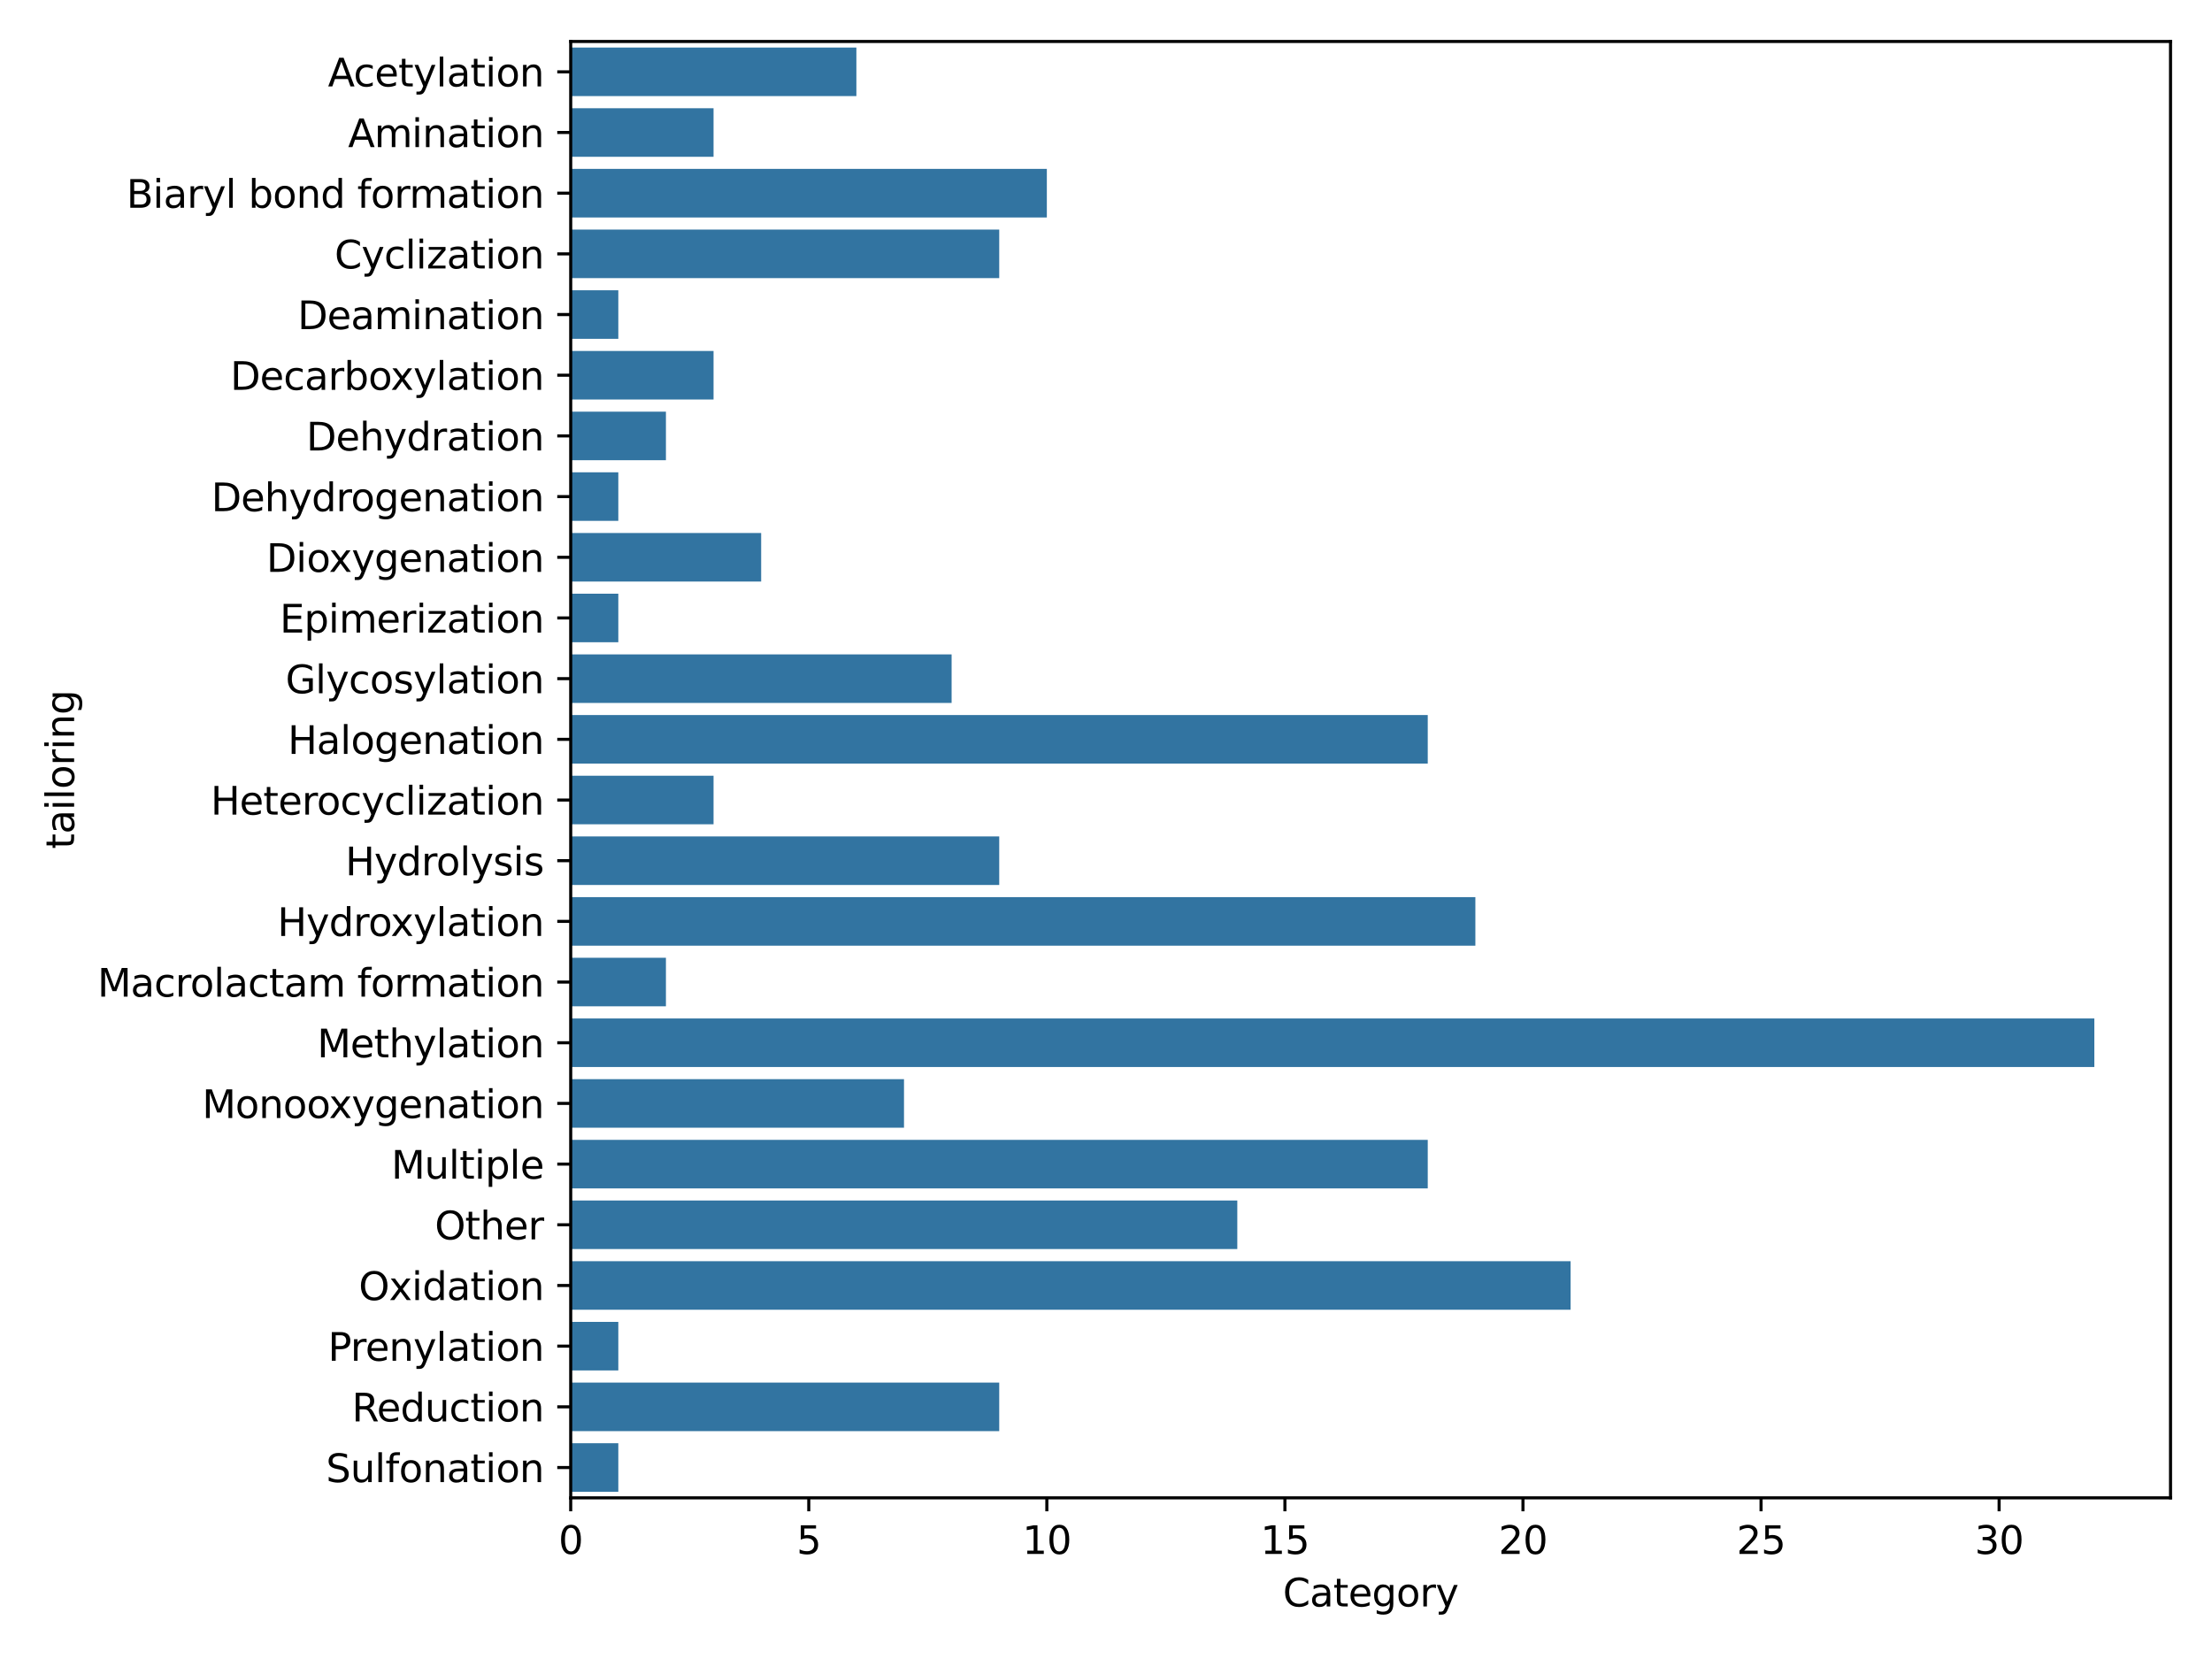 <?xml version="1.0" encoding="utf-8" standalone="no"?>
<!DOCTYPE svg PUBLIC "-//W3C//DTD SVG 1.1//EN"
  "http://www.w3.org/Graphics/SVG/1.1/DTD/svg11.dtd">
<svg xmlns:xlink="http://www.w3.org/1999/xlink" width="576pt" height="432pt" viewBox="0 0 576 432" xmlns="http://www.w3.org/2000/svg" version="1.1">
 <defs>
  <style type="text/css">*{stroke-linejoin: round; stroke-linecap: butt}</style>
 </defs>
 <g id="figure_1">
  <g id="patch_1">
   <path d="M 0 432 
L 576 432 
L 576 0 
L 0 0 
z
" style="fill: #ffffff"/>
  </g>
  <g id="axes_1">
   <g id="patch_2">
    <path d="M 148.61 390.04 
L 565.2 390.04 
L 565.2 10.8 
L 148.61 10.8 
z
" style="fill: #ffffff"/>
   </g>
   <g id="patch_3">
    <path d="M 148.61 12.38 
L 223.001 12.38 
L 223.001 25.021 
L 148.61 25.021 
z
" clip-path="url(#pd4edc93333)" style="fill: #3274a1"/>
   </g>
   <g id="patch_4">
    <path d="M 148.61 28.182 
L 185.806 28.182 
L 185.806 40.823 
L 148.61 40.823 
z
" clip-path="url(#pd4edc93333)" style="fill: #3274a1"/>
   </g>
   <g id="patch_5">
    <path d="M 148.61 43.983 
L 272.595 43.983 
L 272.595 56.625 
L 148.61 56.625 
z
" clip-path="url(#pd4edc93333)" style="fill: #3274a1"/>
   </g>
   <g id="patch_6">
    <path d="M 148.61 59.785 
L 260.197 59.785 
L 260.197 72.427 
L 148.61 72.427 
z
" clip-path="url(#pd4edc93333)" style="fill: #3274a1"/>
   </g>
   <g id="patch_7">
    <path d="M 148.61 75.587 
L 161.009 75.587 
L 161.009 88.228 
L 148.61 88.228 
z
" clip-path="url(#pd4edc93333)" style="fill: #3274a1"/>
   </g>
   <g id="patch_8">
    <path d="M 148.61 91.388 
L 185.806 91.388 
L 185.806 104.03 
L 148.61 104.03 
z
" clip-path="url(#pd4edc93333)" style="fill: #3274a1"/>
   </g>
   <g id="patch_9">
    <path d="M 148.61 107.19 
L 173.407 107.19 
L 173.407 119.832 
L 148.61 119.832 
z
" clip-path="url(#pd4edc93333)" style="fill: #3274a1"/>
   </g>
   <g id="patch_10">
    <path d="M 148.61 122.992 
L 161.009 122.992 
L 161.009 135.633 
L 148.61 135.633 
z
" clip-path="url(#pd4edc93333)" style="fill: #3274a1"/>
   </g>
   <g id="patch_11">
    <path d="M 148.61 138.793 
L 198.204 138.793 
L 198.204 151.435 
L 148.61 151.435 
z
" clip-path="url(#pd4edc93333)" style="fill: #3274a1"/>
   </g>
   <g id="patch_12">
    <path d="M 148.61 154.595 
L 161.009 154.595 
L 161.009 167.237 
L 148.61 167.237 
z
" clip-path="url(#pd4edc93333)" style="fill: #3274a1"/>
   </g>
   <g id="patch_13">
    <path d="M 148.61 170.397 
L 247.798 170.397 
L 247.798 183.038 
L 148.61 183.038 
z
" clip-path="url(#pd4edc93333)" style="fill: #3274a1"/>
   </g>
   <g id="patch_14">
    <path d="M 148.61 186.198 
L 371.783 186.198 
L 371.783 198.84 
L 148.61 198.84 
z
" clip-path="url(#pd4edc93333)" style="fill: #3274a1"/>
   </g>
   <g id="patch_15">
    <path d="M 148.61 202 
L 185.806 202 
L 185.806 214.642 
L 148.61 214.642 
z
" clip-path="url(#pd4edc93333)" style="fill: #3274a1"/>
   </g>
   <g id="patch_16">
    <path d="M 148.61 217.802 
L 260.197 217.802 
L 260.197 230.443 
L 148.61 230.443 
z
" clip-path="url(#pd4edc93333)" style="fill: #3274a1"/>
   </g>
   <g id="patch_17">
    <path d="M 148.61 233.603 
L 384.182 233.603 
L 384.182 246.245 
L 148.61 246.245 
z
" clip-path="url(#pd4edc93333)" style="fill: #3274a1"/>
   </g>
   <g id="patch_18">
    <path d="M 148.61 249.405 
L 173.407 249.405 
L 173.407 262.046 
L 148.61 262.046 
z
" clip-path="url(#pd4edc93333)" style="fill: #3274a1"/>
   </g>
   <g id="patch_19">
    <path d="M 148.61 265.207 
L 545.362 265.207 
L 545.362 277.848 
L 148.61 277.848 
z
" clip-path="url(#pd4edc93333)" style="fill: #3274a1"/>
   </g>
   <g id="patch_20">
    <path d="M 148.61 281.009 
L 235.4 281.009 
L 235.4 293.65 
L 148.61 293.65 
z
" clip-path="url(#pd4edc93333)" style="fill: #3274a1"/>
   </g>
   <g id="patch_21">
    <path d="M 148.61 296.81 
L 371.783 296.81 
L 371.783 309.452 
L 148.61 309.452 
z
" clip-path="url(#pd4edc93333)" style="fill: #3274a1"/>
   </g>
   <g id="patch_22">
    <path d="M 148.61 312.612 
L 322.189 312.612 
L 322.189 325.253 
L 148.61 325.253 
z
" clip-path="url(#pd4edc93333)" style="fill: #3274a1"/>
   </g>
   <g id="patch_23">
    <path d="M 148.61 328.413 
L 408.979 328.413 
L 408.979 341.055 
L 148.61 341.055 
z
" clip-path="url(#pd4edc93333)" style="fill: #3274a1"/>
   </g>
   <g id="patch_24">
    <path d="M 148.61 344.215 
L 161.009 344.215 
L 161.009 356.856 
L 148.61 356.856 
z
" clip-path="url(#pd4edc93333)" style="fill: #3274a1"/>
   </g>
   <g id="patch_25">
    <path d="M 148.61 360.017 
L 260.197 360.017 
L 260.197 372.658 
L 148.61 372.658 
z
" clip-path="url(#pd4edc93333)" style="fill: #3274a1"/>
   </g>
   <g id="patch_26">
    <path d="M 148.61 375.818 
L 161.009 375.818 
L 161.009 388.46 
L 148.61 388.46 
z
" clip-path="url(#pd4edc93333)" style="fill: #3274a1"/>
   </g>
   <g id="matplotlib.axis_1">
    <g id="xtick_1">
     <g id="line2d_1">
      <defs>
       <path id="m7310ee1542" d="M 0 0 
L 0 3.5 
" style="stroke: #000000; stroke-width: 0.8"/>
      </defs>
      <g>
       <use xlink:href="#m7310ee1542" x="148.61" y="390.04" style="stroke: #000000; stroke-width: 0.8"/>
      </g>
     </g>
     <g id="text_1">
      <!-- 0 -->
      <g transform="translate(145.429 404.638) scale(0.1 -0.1)">
       <defs>
        <path id="DejaVuSans-30" d="M 2034 4250 
Q 1547 4250 1301 3770 
Q 1056 3291 1056 2328 
Q 1056 1369 1301 889 
Q 1547 409 2034 409 
Q 2525 409 2770 889 
Q 3016 1369 3016 2328 
Q 3016 3291 2770 3770 
Q 2525 4250 2034 4250 
z
M 2034 4750 
Q 2819 4750 3233 4129 
Q 3647 3509 3647 2328 
Q 3647 1150 3233 529 
Q 2819 -91 2034 -91 
Q 1250 -91 836 529 
Q 422 1150 422 2328 
Q 422 3509 836 4129 
Q 1250 4750 2034 4750 
z
" transform="scale(0.016)"/>
       </defs>
       <use xlink:href="#DejaVuSans-30"/>
      </g>
     </g>
    </g>
    <g id="xtick_2">
     <g id="line2d_2">
      <g>
       <use xlink:href="#m7310ee1542" x="210.603" y="390.04" style="stroke: #000000; stroke-width: 0.8"/>
      </g>
     </g>
     <g id="text_2">
      <!-- 5 -->
      <g transform="translate(207.421 404.638) scale(0.1 -0.1)">
       <defs>
        <path id="DejaVuSans-35" d="M 691 4666 
L 3169 4666 
L 3169 4134 
L 1269 4134 
L 1269 2991 
Q 1406 3038 1543 3061 
Q 1681 3084 1819 3084 
Q 2600 3084 3056 2656 
Q 3513 2228 3513 1497 
Q 3513 744 3044 326 
Q 2575 -91 1722 -91 
Q 1428 -91 1123 -41 
Q 819 9 494 109 
L 494 744 
Q 775 591 1075 516 
Q 1375 441 1709 441 
Q 2250 441 2565 725 
Q 2881 1009 2881 1497 
Q 2881 1984 2565 2268 
Q 2250 2553 1709 2553 
Q 1456 2553 1204 2497 
Q 953 2441 691 2322 
L 691 4666 
z
" transform="scale(0.016)"/>
       </defs>
       <use xlink:href="#DejaVuSans-35"/>
      </g>
     </g>
    </g>
    <g id="xtick_3">
     <g id="line2d_3">
      <g>
       <use xlink:href="#m7310ee1542" x="272.595" y="390.04" style="stroke: #000000; stroke-width: 0.8"/>
      </g>
     </g>
     <g id="text_3">
      <!-- 10 -->
      <g transform="translate(266.233 404.638) scale(0.1 -0.1)">
       <defs>
        <path id="DejaVuSans-31" d="M 794 531 
L 1825 531 
L 1825 4091 
L 703 3866 
L 703 4441 
L 1819 4666 
L 2450 4666 
L 2450 531 
L 3481 531 
L 3481 0 
L 794 0 
L 794 531 
z
" transform="scale(0.016)"/>
       </defs>
       <use xlink:href="#DejaVuSans-31"/>
       <use xlink:href="#DejaVuSans-30" transform="translate(63.623 0)"/>
      </g>
     </g>
    </g>
    <g id="xtick_4">
     <g id="line2d_4">
      <g>
       <use xlink:href="#m7310ee1542" x="334.588" y="390.04" style="stroke: #000000; stroke-width: 0.8"/>
      </g>
     </g>
     <g id="text_4">
      <!-- 15 -->
      <g transform="translate(328.225 404.638) scale(0.1 -0.1)">
       <use xlink:href="#DejaVuSans-31"/>
       <use xlink:href="#DejaVuSans-35" transform="translate(63.623 0)"/>
      </g>
     </g>
    </g>
    <g id="xtick_5">
     <g id="line2d_5">
      <g>
       <use xlink:href="#m7310ee1542" x="396.58" y="390.04" style="stroke: #000000; stroke-width: 0.8"/>
      </g>
     </g>
     <g id="text_5">
      <!-- 20 -->
      <g transform="translate(390.218 404.638) scale(0.1 -0.1)">
       <defs>
        <path id="DejaVuSans-32" d="M 1228 531 
L 3431 531 
L 3431 0 
L 469 0 
L 469 531 
Q 828 903 1448 1529 
Q 2069 2156 2228 2338 
Q 2531 2678 2651 2914 
Q 2772 3150 2772 3378 
Q 2772 3750 2511 3984 
Q 2250 4219 1831 4219 
Q 1534 4219 1204 4116 
Q 875 4013 500 3803 
L 500 4441 
Q 881 4594 1212 4672 
Q 1544 4750 1819 4750 
Q 2544 4750 2975 4387 
Q 3406 4025 3406 3419 
Q 3406 3131 3298 2873 
Q 3191 2616 2906 2266 
Q 2828 2175 2409 1742 
Q 1991 1309 1228 531 
z
" transform="scale(0.016)"/>
       </defs>
       <use xlink:href="#DejaVuSans-32"/>
       <use xlink:href="#DejaVuSans-30" transform="translate(63.623 0)"/>
      </g>
     </g>
    </g>
    <g id="xtick_6">
     <g id="line2d_6">
      <g>
       <use xlink:href="#m7310ee1542" x="458.573" y="390.04" style="stroke: #000000; stroke-width: 0.8"/>
      </g>
     </g>
     <g id="text_6">
      <!-- 25 -->
      <g transform="translate(452.21 404.638) scale(0.1 -0.1)">
       <use xlink:href="#DejaVuSans-32"/>
       <use xlink:href="#DejaVuSans-35" transform="translate(63.623 0)"/>
      </g>
     </g>
    </g>
    <g id="xtick_7">
     <g id="line2d_7">
      <g>
       <use xlink:href="#m7310ee1542" x="520.565" y="390.04" style="stroke: #000000; stroke-width: 0.8"/>
      </g>
     </g>
     <g id="text_7">
      <!-- 30 -->
      <g transform="translate(514.203 404.638) scale(0.1 -0.1)">
       <defs>
        <path id="DejaVuSans-33" d="M 2597 2516 
Q 3050 2419 3304 2112 
Q 3559 1806 3559 1356 
Q 3559 666 3084 287 
Q 2609 -91 1734 -91 
Q 1441 -91 1130 -33 
Q 819 25 488 141 
L 488 750 
Q 750 597 1062 519 
Q 1375 441 1716 441 
Q 2309 441 2620 675 
Q 2931 909 2931 1356 
Q 2931 1769 2642 2001 
Q 2353 2234 1838 2234 
L 1294 2234 
L 1294 2753 
L 1863 2753 
Q 2328 2753 2575 2939 
Q 2822 3125 2822 3475 
Q 2822 3834 2567 4026 
Q 2313 4219 1838 4219 
Q 1578 4219 1281 4162 
Q 984 4106 628 3988 
L 628 4550 
Q 988 4650 1302 4700 
Q 1616 4750 1894 4750 
Q 2613 4750 3031 4423 
Q 3450 4097 3450 3541 
Q 3450 3153 3228 2886 
Q 3006 2619 2597 2516 
z
" transform="scale(0.016)"/>
       </defs>
       <use xlink:href="#DejaVuSans-33"/>
       <use xlink:href="#DejaVuSans-30" transform="translate(63.623 0)"/>
      </g>
     </g>
    </g>
    <g id="text_8">
     <!-- Category -->
     <g transform="translate(334.064 418.317) scale(0.1 -0.1)">
      <defs>
       <path id="DejaVuSans-43" d="M 4122 4306 
L 4122 3641 
Q 3803 3938 3442 4084 
Q 3081 4231 2675 4231 
Q 1875 4231 1450 3742 
Q 1025 3253 1025 2328 
Q 1025 1406 1450 917 
Q 1875 428 2675 428 
Q 3081 428 3442 575 
Q 3803 722 4122 1019 
L 4122 359 
Q 3791 134 3420 21 
Q 3050 -91 2638 -91 
Q 1578 -91 968 557 
Q 359 1206 359 2328 
Q 359 3453 968 4101 
Q 1578 4750 2638 4750 
Q 3056 4750 3426 4639 
Q 3797 4528 4122 4306 
z
" transform="scale(0.016)"/>
       <path id="DejaVuSans-61" d="M 2194 1759 
Q 1497 1759 1228 1600 
Q 959 1441 959 1056 
Q 959 750 1161 570 
Q 1363 391 1709 391 
Q 2188 391 2477 730 
Q 2766 1069 2766 1631 
L 2766 1759 
L 2194 1759 
z
M 3341 1997 
L 3341 0 
L 2766 0 
L 2766 531 
Q 2569 213 2275 61 
Q 1981 -91 1556 -91 
Q 1019 -91 701 211 
Q 384 513 384 1019 
Q 384 1609 779 1909 
Q 1175 2209 1959 2209 
L 2766 2209 
L 2766 2266 
Q 2766 2663 2505 2880 
Q 2244 3097 1772 3097 
Q 1472 3097 1187 3025 
Q 903 2953 641 2809 
L 641 3341 
Q 956 3463 1253 3523 
Q 1550 3584 1831 3584 
Q 2591 3584 2966 3190 
Q 3341 2797 3341 1997 
z
" transform="scale(0.016)"/>
       <path id="DejaVuSans-74" d="M 1172 4494 
L 1172 3500 
L 2356 3500 
L 2356 3053 
L 1172 3053 
L 1172 1153 
Q 1172 725 1289 603 
Q 1406 481 1766 481 
L 2356 481 
L 2356 0 
L 1766 0 
Q 1100 0 847 248 
Q 594 497 594 1153 
L 594 3053 
L 172 3053 
L 172 3500 
L 594 3500 
L 594 4494 
L 1172 4494 
z
" transform="scale(0.016)"/>
       <path id="DejaVuSans-65" d="M 3597 1894 
L 3597 1613 
L 953 1613 
Q 991 1019 1311 708 
Q 1631 397 2203 397 
Q 2534 397 2845 478 
Q 3156 559 3463 722 
L 3463 178 
Q 3153 47 2828 -22 
Q 2503 -91 2169 -91 
Q 1331 -91 842 396 
Q 353 884 353 1716 
Q 353 2575 817 3079 
Q 1281 3584 2069 3584 
Q 2775 3584 3186 3129 
Q 3597 2675 3597 1894 
z
M 3022 2063 
Q 3016 2534 2758 2815 
Q 2500 3097 2075 3097 
Q 1594 3097 1305 2825 
Q 1016 2553 972 2059 
L 3022 2063 
z
" transform="scale(0.016)"/>
       <path id="DejaVuSans-67" d="M 2906 1791 
Q 2906 2416 2648 2759 
Q 2391 3103 1925 3103 
Q 1463 3103 1205 2759 
Q 947 2416 947 1791 
Q 947 1169 1205 825 
Q 1463 481 1925 481 
Q 2391 481 2648 825 
Q 2906 1169 2906 1791 
z
M 3481 434 
Q 3481 -459 3084 -895 
Q 2688 -1331 1869 -1331 
Q 1566 -1331 1297 -1286 
Q 1028 -1241 775 -1147 
L 775 -588 
Q 1028 -725 1275 -790 
Q 1522 -856 1778 -856 
Q 2344 -856 2625 -561 
Q 2906 -266 2906 331 
L 2906 616 
Q 2728 306 2450 153 
Q 2172 0 1784 0 
Q 1141 0 747 490 
Q 353 981 353 1791 
Q 353 2603 747 3093 
Q 1141 3584 1784 3584 
Q 2172 3584 2450 3431 
Q 2728 3278 2906 2969 
L 2906 3500 
L 3481 3500 
L 3481 434 
z
" transform="scale(0.016)"/>
       <path id="DejaVuSans-6f" d="M 1959 3097 
Q 1497 3097 1228 2736 
Q 959 2375 959 1747 
Q 959 1119 1226 758 
Q 1494 397 1959 397 
Q 2419 397 2687 759 
Q 2956 1122 2956 1747 
Q 2956 2369 2687 2733 
Q 2419 3097 1959 3097 
z
M 1959 3584 
Q 2709 3584 3137 3096 
Q 3566 2609 3566 1747 
Q 3566 888 3137 398 
Q 2709 -91 1959 -91 
Q 1206 -91 779 398 
Q 353 888 353 1747 
Q 353 2609 779 3096 
Q 1206 3584 1959 3584 
z
" transform="scale(0.016)"/>
       <path id="DejaVuSans-72" d="M 2631 2963 
Q 2534 3019 2420 3045 
Q 2306 3072 2169 3072 
Q 1681 3072 1420 2755 
Q 1159 2438 1159 1844 
L 1159 0 
L 581 0 
L 581 3500 
L 1159 3500 
L 1159 2956 
Q 1341 3275 1631 3429 
Q 1922 3584 2338 3584 
Q 2397 3584 2469 3576 
Q 2541 3569 2628 3553 
L 2631 2963 
z
" transform="scale(0.016)"/>
       <path id="DejaVuSans-79" d="M 2059 -325 
Q 1816 -950 1584 -1140 
Q 1353 -1331 966 -1331 
L 506 -1331 
L 506 -850 
L 844 -850 
Q 1081 -850 1212 -737 
Q 1344 -625 1503 -206 
L 1606 56 
L 191 3500 
L 800 3500 
L 1894 763 
L 2988 3500 
L 3597 3500 
L 2059 -325 
z
" transform="scale(0.016)"/>
      </defs>
      <use xlink:href="#DejaVuSans-43"/>
      <use xlink:href="#DejaVuSans-61" transform="translate(69.824 0)"/>
      <use xlink:href="#DejaVuSans-74" transform="translate(131.104 0)"/>
      <use xlink:href="#DejaVuSans-65" transform="translate(170.312 0)"/>
      <use xlink:href="#DejaVuSans-67" transform="translate(231.836 0)"/>
      <use xlink:href="#DejaVuSans-6f" transform="translate(295.312 0)"/>
      <use xlink:href="#DejaVuSans-72" transform="translate(356.494 0)"/>
      <use xlink:href="#DejaVuSans-79" transform="translate(397.607 0)"/>
     </g>
    </g>
   </g>
   <g id="matplotlib.axis_2">
    <g id="ytick_1">
     <g id="line2d_8">
      <defs>
       <path id="mf4f1347ff9" d="M 0 0 
L -3.5 0 
" style="stroke: #000000; stroke-width: 0.8"/>
      </defs>
      <g>
       <use xlink:href="#mf4f1347ff9" x="148.61" y="18.701" style="stroke: #000000; stroke-width: 0.8"/>
      </g>
     </g>
     <g id="text_9">
      <!-- Acetylation -->
      <g transform="translate(85.393 22.5) scale(0.1 -0.1)">
       <defs>
        <path id="DejaVuSans-41" d="M 2188 4044 
L 1331 1722 
L 3047 1722 
L 2188 4044 
z
M 1831 4666 
L 2547 4666 
L 4325 0 
L 3669 0 
L 3244 1197 
L 1141 1197 
L 716 0 
L 50 0 
L 1831 4666 
z
" transform="scale(0.016)"/>
        <path id="DejaVuSans-63" d="M 3122 3366 
L 3122 2828 
Q 2878 2963 2633 3030 
Q 2388 3097 2138 3097 
Q 1578 3097 1268 2742 
Q 959 2388 959 1747 
Q 959 1106 1268 751 
Q 1578 397 2138 397 
Q 2388 397 2633 464 
Q 2878 531 3122 666 
L 3122 134 
Q 2881 22 2623 -34 
Q 2366 -91 2075 -91 
Q 1284 -91 818 406 
Q 353 903 353 1747 
Q 353 2603 823 3093 
Q 1294 3584 2113 3584 
Q 2378 3584 2631 3529 
Q 2884 3475 3122 3366 
z
" transform="scale(0.016)"/>
        <path id="DejaVuSans-6c" d="M 603 4863 
L 1178 4863 
L 1178 0 
L 603 0 
L 603 4863 
z
" transform="scale(0.016)"/>
        <path id="DejaVuSans-69" d="M 603 3500 
L 1178 3500 
L 1178 0 
L 603 0 
L 603 3500 
z
M 603 4863 
L 1178 4863 
L 1178 4134 
L 603 4134 
L 603 4863 
z
" transform="scale(0.016)"/>
        <path id="DejaVuSans-6e" d="M 3513 2113 
L 3513 0 
L 2938 0 
L 2938 2094 
Q 2938 2591 2744 2837 
Q 2550 3084 2163 3084 
Q 1697 3084 1428 2787 
Q 1159 2491 1159 1978 
L 1159 0 
L 581 0 
L 581 3500 
L 1159 3500 
L 1159 2956 
Q 1366 3272 1645 3428 
Q 1925 3584 2291 3584 
Q 2894 3584 3203 3211 
Q 3513 2838 3513 2113 
z
" transform="scale(0.016)"/>
       </defs>
       <use xlink:href="#DejaVuSans-41"/>
       <use xlink:href="#DejaVuSans-63" transform="translate(66.658 0)"/>
       <use xlink:href="#DejaVuSans-65" transform="translate(121.639 0)"/>
       <use xlink:href="#DejaVuSans-74" transform="translate(183.162 0)"/>
       <use xlink:href="#DejaVuSans-79" transform="translate(222.371 0)"/>
       <use xlink:href="#DejaVuSans-6c" transform="translate(281.551 0)"/>
       <use xlink:href="#DejaVuSans-61" transform="translate(309.334 0)"/>
       <use xlink:href="#DejaVuSans-74" transform="translate(370.613 0)"/>
       <use xlink:href="#DejaVuSans-69" transform="translate(409.822 0)"/>
       <use xlink:href="#DejaVuSans-6f" transform="translate(437.605 0)"/>
       <use xlink:href="#DejaVuSans-6e" transform="translate(498.787 0)"/>
      </g>
     </g>
    </g>
    <g id="ytick_2">
     <g id="line2d_9">
      <g>
       <use xlink:href="#mf4f1347ff9" x="148.61" y="34.502" style="stroke: #000000; stroke-width: 0.8"/>
      </g>
     </g>
     <g id="text_10">
      <!-- Amination -->
      <g transform="translate(90.63 38.302) scale(0.1 -0.1)">
       <defs>
        <path id="DejaVuSans-6d" d="M 3328 2828 
Q 3544 3216 3844 3400 
Q 4144 3584 4550 3584 
Q 5097 3584 5394 3201 
Q 5691 2819 5691 2113 
L 5691 0 
L 5113 0 
L 5113 2094 
Q 5113 2597 4934 2840 
Q 4756 3084 4391 3084 
Q 3944 3084 3684 2787 
Q 3425 2491 3425 1978 
L 3425 0 
L 2847 0 
L 2847 2094 
Q 2847 2600 2669 2842 
Q 2491 3084 2119 3084 
Q 1678 3084 1418 2786 
Q 1159 2488 1159 1978 
L 1159 0 
L 581 0 
L 581 3500 
L 1159 3500 
L 1159 2956 
Q 1356 3278 1631 3431 
Q 1906 3584 2284 3584 
Q 2666 3584 2933 3390 
Q 3200 3197 3328 2828 
z
" transform="scale(0.016)"/>
       </defs>
       <use xlink:href="#DejaVuSans-41"/>
       <use xlink:href="#DejaVuSans-6d" transform="translate(68.408 0)"/>
       <use xlink:href="#DejaVuSans-69" transform="translate(165.82 0)"/>
       <use xlink:href="#DejaVuSans-6e" transform="translate(193.604 0)"/>
       <use xlink:href="#DejaVuSans-61" transform="translate(256.982 0)"/>
       <use xlink:href="#DejaVuSans-74" transform="translate(318.262 0)"/>
       <use xlink:href="#DejaVuSans-69" transform="translate(357.471 0)"/>
       <use xlink:href="#DejaVuSans-6f" transform="translate(385.254 0)"/>
       <use xlink:href="#DejaVuSans-6e" transform="translate(446.436 0)"/>
      </g>
     </g>
    </g>
    <g id="ytick_3">
     <g id="line2d_10">
      <g>
       <use xlink:href="#mf4f1347ff9" x="148.61" y="50.304" style="stroke: #000000; stroke-width: 0.8"/>
      </g>
     </g>
     <g id="text_11">
      <!-- Biaryl bond formation -->
      <g transform="translate(32.927 54.103) scale(0.1 -0.1)">
       <defs>
        <path id="DejaVuSans-42" d="M 1259 2228 
L 1259 519 
L 2272 519 
Q 2781 519 3026 730 
Q 3272 941 3272 1375 
Q 3272 1813 3026 2020 
Q 2781 2228 2272 2228 
L 1259 2228 
z
M 1259 4147 
L 1259 2741 
L 2194 2741 
Q 2656 2741 2882 2914 
Q 3109 3088 3109 3444 
Q 3109 3797 2882 3972 
Q 2656 4147 2194 4147 
L 1259 4147 
z
M 628 4666 
L 2241 4666 
Q 2963 4666 3353 4366 
Q 3744 4066 3744 3513 
Q 3744 3084 3544 2831 
Q 3344 2578 2956 2516 
Q 3422 2416 3680 2098 
Q 3938 1781 3938 1306 
Q 3938 681 3513 340 
Q 3088 0 2303 0 
L 628 0 
L 628 4666 
z
" transform="scale(0.016)"/>
        <path id="DejaVuSans-20" transform="scale(0.016)"/>
        <path id="DejaVuSans-62" d="M 3116 1747 
Q 3116 2381 2855 2742 
Q 2594 3103 2138 3103 
Q 1681 3103 1420 2742 
Q 1159 2381 1159 1747 
Q 1159 1113 1420 752 
Q 1681 391 2138 391 
Q 2594 391 2855 752 
Q 3116 1113 3116 1747 
z
M 1159 2969 
Q 1341 3281 1617 3432 
Q 1894 3584 2278 3584 
Q 2916 3584 3314 3078 
Q 3713 2572 3713 1747 
Q 3713 922 3314 415 
Q 2916 -91 2278 -91 
Q 1894 -91 1617 61 
Q 1341 213 1159 525 
L 1159 0 
L 581 0 
L 581 4863 
L 1159 4863 
L 1159 2969 
z
" transform="scale(0.016)"/>
        <path id="DejaVuSans-64" d="M 2906 2969 
L 2906 4863 
L 3481 4863 
L 3481 0 
L 2906 0 
L 2906 525 
Q 2725 213 2448 61 
Q 2172 -91 1784 -91 
Q 1150 -91 751 415 
Q 353 922 353 1747 
Q 353 2572 751 3078 
Q 1150 3584 1784 3584 
Q 2172 3584 2448 3432 
Q 2725 3281 2906 2969 
z
M 947 1747 
Q 947 1113 1208 752 
Q 1469 391 1925 391 
Q 2381 391 2643 752 
Q 2906 1113 2906 1747 
Q 2906 2381 2643 2742 
Q 2381 3103 1925 3103 
Q 1469 3103 1208 2742 
Q 947 2381 947 1747 
z
" transform="scale(0.016)"/>
        <path id="DejaVuSans-66" d="M 2375 4863 
L 2375 4384 
L 1825 4384 
Q 1516 4384 1395 4259 
Q 1275 4134 1275 3809 
L 1275 3500 
L 2222 3500 
L 2222 3053 
L 1275 3053 
L 1275 0 
L 697 0 
L 697 3053 
L 147 3053 
L 147 3500 
L 697 3500 
L 697 3744 
Q 697 4328 969 4595 
Q 1241 4863 1831 4863 
L 2375 4863 
z
" transform="scale(0.016)"/>
       </defs>
       <use xlink:href="#DejaVuSans-42"/>
       <use xlink:href="#DejaVuSans-69" transform="translate(68.604 0)"/>
       <use xlink:href="#DejaVuSans-61" transform="translate(96.387 0)"/>
       <use xlink:href="#DejaVuSans-72" transform="translate(157.666 0)"/>
       <use xlink:href="#DejaVuSans-79" transform="translate(198.779 0)"/>
       <use xlink:href="#DejaVuSans-6c" transform="translate(257.959 0)"/>
       <use xlink:href="#DejaVuSans-20" transform="translate(285.742 0)"/>
       <use xlink:href="#DejaVuSans-62" transform="translate(317.529 0)"/>
       <use xlink:href="#DejaVuSans-6f" transform="translate(381.006 0)"/>
       <use xlink:href="#DejaVuSans-6e" transform="translate(442.188 0)"/>
       <use xlink:href="#DejaVuSans-64" transform="translate(505.566 0)"/>
       <use xlink:href="#DejaVuSans-20" transform="translate(569.043 0)"/>
       <use xlink:href="#DejaVuSans-66" transform="translate(600.83 0)"/>
       <use xlink:href="#DejaVuSans-6f" transform="translate(636.035 0)"/>
       <use xlink:href="#DejaVuSans-72" transform="translate(697.217 0)"/>
       <use xlink:href="#DejaVuSans-6d" transform="translate(736.58 0)"/>
       <use xlink:href="#DejaVuSans-61" transform="translate(833.992 0)"/>
       <use xlink:href="#DejaVuSans-74" transform="translate(895.271 0)"/>
       <use xlink:href="#DejaVuSans-69" transform="translate(934.48 0)"/>
       <use xlink:href="#DejaVuSans-6f" transform="translate(962.264 0)"/>
       <use xlink:href="#DejaVuSans-6e" transform="translate(1023.445 0)"/>
      </g>
     </g>
    </g>
    <g id="ytick_4">
     <g id="line2d_11">
      <g>
       <use xlink:href="#mf4f1347ff9" x="148.61" y="66.106" style="stroke: #000000; stroke-width: 0.8"/>
      </g>
     </g>
     <g id="text_12">
      <!-- Cyclization -->
      <g transform="translate(87.123 69.905) scale(0.1 -0.1)">
       <defs>
        <path id="DejaVuSans-7a" d="M 353 3500 
L 3084 3500 
L 3084 2975 
L 922 459 
L 3084 459 
L 3084 0 
L 275 0 
L 275 525 
L 2438 3041 
L 353 3041 
L 353 3500 
z
" transform="scale(0.016)"/>
       </defs>
       <use xlink:href="#DejaVuSans-43"/>
       <use xlink:href="#DejaVuSans-79" transform="translate(69.824 0)"/>
       <use xlink:href="#DejaVuSans-63" transform="translate(129.004 0)"/>
       <use xlink:href="#DejaVuSans-6c" transform="translate(183.984 0)"/>
       <use xlink:href="#DejaVuSans-69" transform="translate(211.768 0)"/>
       <use xlink:href="#DejaVuSans-7a" transform="translate(239.551 0)"/>
       <use xlink:href="#DejaVuSans-61" transform="translate(292.041 0)"/>
       <use xlink:href="#DejaVuSans-74" transform="translate(353.32 0)"/>
       <use xlink:href="#DejaVuSans-69" transform="translate(392.529 0)"/>
       <use xlink:href="#DejaVuSans-6f" transform="translate(420.312 0)"/>
       <use xlink:href="#DejaVuSans-6e" transform="translate(481.494 0)"/>
      </g>
     </g>
    </g>
    <g id="ytick_5">
     <g id="line2d_12">
      <g>
       <use xlink:href="#mf4f1347ff9" x="148.61" y="81.907" style="stroke: #000000; stroke-width: 0.8"/>
      </g>
     </g>
     <g id="text_13">
      <!-- Deamination -->
      <g transform="translate(77.49 85.707) scale(0.1 -0.1)">
       <defs>
        <path id="DejaVuSans-44" d="M 1259 4147 
L 1259 519 
L 2022 519 
Q 2988 519 3436 956 
Q 3884 1394 3884 2338 
Q 3884 3275 3436 3711 
Q 2988 4147 2022 4147 
L 1259 4147 
z
M 628 4666 
L 1925 4666 
Q 3281 4666 3915 4102 
Q 4550 3538 4550 2338 
Q 4550 1131 3912 565 
Q 3275 0 1925 0 
L 628 0 
L 628 4666 
z
" transform="scale(0.016)"/>
       </defs>
       <use xlink:href="#DejaVuSans-44"/>
       <use xlink:href="#DejaVuSans-65" transform="translate(77.002 0)"/>
       <use xlink:href="#DejaVuSans-61" transform="translate(138.525 0)"/>
       <use xlink:href="#DejaVuSans-6d" transform="translate(199.805 0)"/>
       <use xlink:href="#DejaVuSans-69" transform="translate(297.217 0)"/>
       <use xlink:href="#DejaVuSans-6e" transform="translate(325 0)"/>
       <use xlink:href="#DejaVuSans-61" transform="translate(388.379 0)"/>
       <use xlink:href="#DejaVuSans-74" transform="translate(449.658 0)"/>
       <use xlink:href="#DejaVuSans-69" transform="translate(488.867 0)"/>
       <use xlink:href="#DejaVuSans-6f" transform="translate(516.65 0)"/>
       <use xlink:href="#DejaVuSans-6e" transform="translate(577.832 0)"/>
      </g>
     </g>
    </g>
    <g id="ytick_6">
     <g id="line2d_13">
      <g>
       <use xlink:href="#mf4f1347ff9" x="148.61" y="97.709" style="stroke: #000000; stroke-width: 0.8"/>
      </g>
     </g>
     <g id="text_14">
      <!-- Decarboxylation -->
      <g transform="translate(59.966 101.508) scale(0.1 -0.1)">
       <defs>
        <path id="DejaVuSans-78" d="M 3513 3500 
L 2247 1797 
L 3578 0 
L 2900 0 
L 1881 1375 
L 863 0 
L 184 0 
L 1544 1831 
L 300 3500 
L 978 3500 
L 1906 2253 
L 2834 3500 
L 3513 3500 
z
" transform="scale(0.016)"/>
       </defs>
       <use xlink:href="#DejaVuSans-44"/>
       <use xlink:href="#DejaVuSans-65" transform="translate(77.002 0)"/>
       <use xlink:href="#DejaVuSans-63" transform="translate(138.525 0)"/>
       <use xlink:href="#DejaVuSans-61" transform="translate(193.506 0)"/>
       <use xlink:href="#DejaVuSans-72" transform="translate(254.785 0)"/>
       <use xlink:href="#DejaVuSans-62" transform="translate(295.898 0)"/>
       <use xlink:href="#DejaVuSans-6f" transform="translate(359.375 0)"/>
       <use xlink:href="#DejaVuSans-78" transform="translate(417.432 0)"/>
       <use xlink:href="#DejaVuSans-79" transform="translate(476.611 0)"/>
       <use xlink:href="#DejaVuSans-6c" transform="translate(535.791 0)"/>
       <use xlink:href="#DejaVuSans-61" transform="translate(563.574 0)"/>
       <use xlink:href="#DejaVuSans-74" transform="translate(624.854 0)"/>
       <use xlink:href="#DejaVuSans-69" transform="translate(664.062 0)"/>
       <use xlink:href="#DejaVuSans-6f" transform="translate(691.846 0)"/>
       <use xlink:href="#DejaVuSans-6e" transform="translate(753.027 0)"/>
      </g>
     </g>
    </g>
    <g id="ytick_7">
     <g id="line2d_14">
      <g>
       <use xlink:href="#mf4f1347ff9" x="148.61" y="113.511" style="stroke: #000000; stroke-width: 0.8"/>
      </g>
     </g>
     <g id="text_15">
      <!-- Dehydration -->
      <g transform="translate(79.758 117.31) scale(0.1 -0.1)">
       <defs>
        <path id="DejaVuSans-68" d="M 3513 2113 
L 3513 0 
L 2938 0 
L 2938 2094 
Q 2938 2591 2744 2837 
Q 2550 3084 2163 3084 
Q 1697 3084 1428 2787 
Q 1159 2491 1159 1978 
L 1159 0 
L 581 0 
L 581 4863 
L 1159 4863 
L 1159 2956 
Q 1366 3272 1645 3428 
Q 1925 3584 2291 3584 
Q 2894 3584 3203 3211 
Q 3513 2838 3513 2113 
z
" transform="scale(0.016)"/>
       </defs>
       <use xlink:href="#DejaVuSans-44"/>
       <use xlink:href="#DejaVuSans-65" transform="translate(77.002 0)"/>
       <use xlink:href="#DejaVuSans-68" transform="translate(138.525 0)"/>
       <use xlink:href="#DejaVuSans-79" transform="translate(201.904 0)"/>
       <use xlink:href="#DejaVuSans-64" transform="translate(261.084 0)"/>
       <use xlink:href="#DejaVuSans-72" transform="translate(324.561 0)"/>
       <use xlink:href="#DejaVuSans-61" transform="translate(365.674 0)"/>
       <use xlink:href="#DejaVuSans-74" transform="translate(426.953 0)"/>
       <use xlink:href="#DejaVuSans-69" transform="translate(466.162 0)"/>
       <use xlink:href="#DejaVuSans-6f" transform="translate(493.945 0)"/>
       <use xlink:href="#DejaVuSans-6e" transform="translate(555.127 0)"/>
      </g>
     </g>
    </g>
    <g id="ytick_8">
     <g id="line2d_15">
      <g>
       <use xlink:href="#mf4f1347ff9" x="148.61" y="129.312" style="stroke: #000000; stroke-width: 0.8"/>
      </g>
     </g>
     <g id="text_16">
      <!-- Dehydrogenation -->
      <g transform="translate(55.026 133.112) scale(0.1 -0.1)">
       <use xlink:href="#DejaVuSans-44"/>
       <use xlink:href="#DejaVuSans-65" transform="translate(77.002 0)"/>
       <use xlink:href="#DejaVuSans-68" transform="translate(138.525 0)"/>
       <use xlink:href="#DejaVuSans-79" transform="translate(201.904 0)"/>
       <use xlink:href="#DejaVuSans-64" transform="translate(261.084 0)"/>
       <use xlink:href="#DejaVuSans-72" transform="translate(324.561 0)"/>
       <use xlink:href="#DejaVuSans-6f" transform="translate(363.424 0)"/>
       <use xlink:href="#DejaVuSans-67" transform="translate(424.605 0)"/>
       <use xlink:href="#DejaVuSans-65" transform="translate(488.082 0)"/>
       <use xlink:href="#DejaVuSans-6e" transform="translate(549.605 0)"/>
       <use xlink:href="#DejaVuSans-61" transform="translate(612.984 0)"/>
       <use xlink:href="#DejaVuSans-74" transform="translate(674.264 0)"/>
       <use xlink:href="#DejaVuSans-69" transform="translate(713.473 0)"/>
       <use xlink:href="#DejaVuSans-6f" transform="translate(741.256 0)"/>
       <use xlink:href="#DejaVuSans-6e" transform="translate(802.438 0)"/>
      </g>
     </g>
    </g>
    <g id="ytick_9">
     <g id="line2d_16">
      <g>
       <use xlink:href="#mf4f1347ff9" x="148.61" y="145.114" style="stroke: #000000; stroke-width: 0.8"/>
      </g>
     </g>
     <g id="text_17">
      <!-- Dioxygenation -->
      <g transform="translate(69.366 148.913) scale(0.1 -0.1)">
       <use xlink:href="#DejaVuSans-44"/>
       <use xlink:href="#DejaVuSans-69" transform="translate(77.002 0)"/>
       <use xlink:href="#DejaVuSans-6f" transform="translate(104.785 0)"/>
       <use xlink:href="#DejaVuSans-78" transform="translate(162.842 0)"/>
       <use xlink:href="#DejaVuSans-79" transform="translate(222.021 0)"/>
       <use xlink:href="#DejaVuSans-67" transform="translate(281.201 0)"/>
       <use xlink:href="#DejaVuSans-65" transform="translate(344.678 0)"/>
       <use xlink:href="#DejaVuSans-6e" transform="translate(406.201 0)"/>
       <use xlink:href="#DejaVuSans-61" transform="translate(469.58 0)"/>
       <use xlink:href="#DejaVuSans-74" transform="translate(530.859 0)"/>
       <use xlink:href="#DejaVuSans-69" transform="translate(570.068 0)"/>
       <use xlink:href="#DejaVuSans-6f" transform="translate(597.852 0)"/>
       <use xlink:href="#DejaVuSans-6e" transform="translate(659.033 0)"/>
      </g>
     </g>
    </g>
    <g id="ytick_10">
     <g id="line2d_17">
      <g>
       <use xlink:href="#mf4f1347ff9" x="148.61" y="160.916" style="stroke: #000000; stroke-width: 0.8"/>
      </g>
     </g>
     <g id="text_18">
      <!-- Epimerization -->
      <g transform="translate(72.851 164.715) scale(0.1 -0.1)">
       <defs>
        <path id="DejaVuSans-45" d="M 628 4666 
L 3578 4666 
L 3578 4134 
L 1259 4134 
L 1259 2753 
L 3481 2753 
L 3481 2222 
L 1259 2222 
L 1259 531 
L 3634 531 
L 3634 0 
L 628 0 
L 628 4666 
z
" transform="scale(0.016)"/>
        <path id="DejaVuSans-70" d="M 1159 525 
L 1159 -1331 
L 581 -1331 
L 581 3500 
L 1159 3500 
L 1159 2969 
Q 1341 3281 1617 3432 
Q 1894 3584 2278 3584 
Q 2916 3584 3314 3078 
Q 3713 2572 3713 1747 
Q 3713 922 3314 415 
Q 2916 -91 2278 -91 
Q 1894 -91 1617 61 
Q 1341 213 1159 525 
z
M 3116 1747 
Q 3116 2381 2855 2742 
Q 2594 3103 2138 3103 
Q 1681 3103 1420 2742 
Q 1159 2381 1159 1747 
Q 1159 1113 1420 752 
Q 1681 391 2138 391 
Q 2594 391 2855 752 
Q 3116 1113 3116 1747 
z
" transform="scale(0.016)"/>
       </defs>
       <use xlink:href="#DejaVuSans-45"/>
       <use xlink:href="#DejaVuSans-70" transform="translate(63.184 0)"/>
       <use xlink:href="#DejaVuSans-69" transform="translate(126.66 0)"/>
       <use xlink:href="#DejaVuSans-6d" transform="translate(154.443 0)"/>
       <use xlink:href="#DejaVuSans-65" transform="translate(251.855 0)"/>
       <use xlink:href="#DejaVuSans-72" transform="translate(313.379 0)"/>
       <use xlink:href="#DejaVuSans-69" transform="translate(354.492 0)"/>
       <use xlink:href="#DejaVuSans-7a" transform="translate(382.275 0)"/>
       <use xlink:href="#DejaVuSans-61" transform="translate(434.766 0)"/>
       <use xlink:href="#DejaVuSans-74" transform="translate(496.045 0)"/>
       <use xlink:href="#DejaVuSans-69" transform="translate(535.254 0)"/>
       <use xlink:href="#DejaVuSans-6f" transform="translate(563.037 0)"/>
       <use xlink:href="#DejaVuSans-6e" transform="translate(624.219 0)"/>
      </g>
     </g>
    </g>
    <g id="ytick_11">
     <g id="line2d_18">
      <g>
       <use xlink:href="#mf4f1347ff9" x="148.61" y="176.718" style="stroke: #000000; stroke-width: 0.8"/>
      </g>
     </g>
     <g id="text_19">
      <!-- Glycosylation -->
      <g transform="translate(74.358 180.517) scale(0.1 -0.1)">
       <defs>
        <path id="DejaVuSans-47" d="M 3809 666 
L 3809 1919 
L 2778 1919 
L 2778 2438 
L 4434 2438 
L 4434 434 
Q 4069 175 3628 42 
Q 3188 -91 2688 -91 
Q 1594 -91 976 548 
Q 359 1188 359 2328 
Q 359 3472 976 4111 
Q 1594 4750 2688 4750 
Q 3144 4750 3555 4637 
Q 3966 4525 4313 4306 
L 4313 3634 
Q 3963 3931 3569 4081 
Q 3175 4231 2741 4231 
Q 1884 4231 1454 3753 
Q 1025 3275 1025 2328 
Q 1025 1384 1454 906 
Q 1884 428 2741 428 
Q 3075 428 3337 486 
Q 3600 544 3809 666 
z
" transform="scale(0.016)"/>
        <path id="DejaVuSans-73" d="M 2834 3397 
L 2834 2853 
Q 2591 2978 2328 3040 
Q 2066 3103 1784 3103 
Q 1356 3103 1142 2972 
Q 928 2841 928 2578 
Q 928 2378 1081 2264 
Q 1234 2150 1697 2047 
L 1894 2003 
Q 2506 1872 2764 1633 
Q 3022 1394 3022 966 
Q 3022 478 2636 193 
Q 2250 -91 1575 -91 
Q 1294 -91 989 -36 
Q 684 19 347 128 
L 347 722 
Q 666 556 975 473 
Q 1284 391 1588 391 
Q 1994 391 2212 530 
Q 2431 669 2431 922 
Q 2431 1156 2273 1281 
Q 2116 1406 1581 1522 
L 1381 1569 
Q 847 1681 609 1914 
Q 372 2147 372 2553 
Q 372 3047 722 3315 
Q 1072 3584 1716 3584 
Q 2034 3584 2315 3537 
Q 2597 3491 2834 3397 
z
" transform="scale(0.016)"/>
       </defs>
       <use xlink:href="#DejaVuSans-47"/>
       <use xlink:href="#DejaVuSans-6c" transform="translate(77.49 0)"/>
       <use xlink:href="#DejaVuSans-79" transform="translate(105.273 0)"/>
       <use xlink:href="#DejaVuSans-63" transform="translate(164.453 0)"/>
       <use xlink:href="#DejaVuSans-6f" transform="translate(219.434 0)"/>
       <use xlink:href="#DejaVuSans-73" transform="translate(280.615 0)"/>
       <use xlink:href="#DejaVuSans-79" transform="translate(332.715 0)"/>
       <use xlink:href="#DejaVuSans-6c" transform="translate(391.895 0)"/>
       <use xlink:href="#DejaVuSans-61" transform="translate(419.678 0)"/>
       <use xlink:href="#DejaVuSans-74" transform="translate(480.957 0)"/>
       <use xlink:href="#DejaVuSans-69" transform="translate(520.166 0)"/>
       <use xlink:href="#DejaVuSans-6f" transform="translate(547.949 0)"/>
       <use xlink:href="#DejaVuSans-6e" transform="translate(609.131 0)"/>
      </g>
     </g>
    </g>
    <g id="ytick_12">
     <g id="line2d_19">
      <g>
       <use xlink:href="#mf4f1347ff9" x="148.61" y="192.519" style="stroke: #000000; stroke-width: 0.8"/>
      </g>
     </g>
     <g id="text_20">
      <!-- Halogenation -->
      <g transform="translate(74.943 196.318) scale(0.1 -0.1)">
       <defs>
        <path id="DejaVuSans-48" d="M 628 4666 
L 1259 4666 
L 1259 2753 
L 3553 2753 
L 3553 4666 
L 4184 4666 
L 4184 0 
L 3553 0 
L 3553 2222 
L 1259 2222 
L 1259 0 
L 628 0 
L 628 4666 
z
" transform="scale(0.016)"/>
       </defs>
       <use xlink:href="#DejaVuSans-48"/>
       <use xlink:href="#DejaVuSans-61" transform="translate(75.195 0)"/>
       <use xlink:href="#DejaVuSans-6c" transform="translate(136.475 0)"/>
       <use xlink:href="#DejaVuSans-6f" transform="translate(164.258 0)"/>
       <use xlink:href="#DejaVuSans-67" transform="translate(225.439 0)"/>
       <use xlink:href="#DejaVuSans-65" transform="translate(288.916 0)"/>
       <use xlink:href="#DejaVuSans-6e" transform="translate(350.439 0)"/>
       <use xlink:href="#DejaVuSans-61" transform="translate(413.818 0)"/>
       <use xlink:href="#DejaVuSans-74" transform="translate(475.098 0)"/>
       <use xlink:href="#DejaVuSans-69" transform="translate(514.307 0)"/>
       <use xlink:href="#DejaVuSans-6f" transform="translate(542.09 0)"/>
       <use xlink:href="#DejaVuSans-6e" transform="translate(603.271 0)"/>
      </g>
     </g>
    </g>
    <g id="ytick_13">
     <g id="line2d_20">
      <g>
       <use xlink:href="#mf4f1347ff9" x="148.61" y="208.321" style="stroke: #000000; stroke-width: 0.8"/>
      </g>
     </g>
     <g id="text_21">
      <!-- Heterocyclization -->
      <g transform="translate(54.855 212.12) scale(0.1 -0.1)">
       <use xlink:href="#DejaVuSans-48"/>
       <use xlink:href="#DejaVuSans-65" transform="translate(75.195 0)"/>
       <use xlink:href="#DejaVuSans-74" transform="translate(136.719 0)"/>
       <use xlink:href="#DejaVuSans-65" transform="translate(175.928 0)"/>
       <use xlink:href="#DejaVuSans-72" transform="translate(237.451 0)"/>
       <use xlink:href="#DejaVuSans-6f" transform="translate(276.314 0)"/>
       <use xlink:href="#DejaVuSans-63" transform="translate(337.496 0)"/>
       <use xlink:href="#DejaVuSans-79" transform="translate(392.477 0)"/>
       <use xlink:href="#DejaVuSans-63" transform="translate(451.656 0)"/>
       <use xlink:href="#DejaVuSans-6c" transform="translate(506.637 0)"/>
       <use xlink:href="#DejaVuSans-69" transform="translate(534.42 0)"/>
       <use xlink:href="#DejaVuSans-7a" transform="translate(562.203 0)"/>
       <use xlink:href="#DejaVuSans-61" transform="translate(614.693 0)"/>
       <use xlink:href="#DejaVuSans-74" transform="translate(675.973 0)"/>
       <use xlink:href="#DejaVuSans-69" transform="translate(715.182 0)"/>
       <use xlink:href="#DejaVuSans-6f" transform="translate(742.965 0)"/>
       <use xlink:href="#DejaVuSans-6e" transform="translate(804.146 0)"/>
      </g>
     </g>
    </g>
    <g id="ytick_14">
     <g id="line2d_21">
      <g>
       <use xlink:href="#mf4f1347ff9" x="148.61" y="224.123" style="stroke: #000000; stroke-width: 0.8"/>
      </g>
     </g>
     <g id="text_22">
      <!-- Hydrolysis -->
      <g transform="translate(89.924 227.922) scale(0.1 -0.1)">
       <use xlink:href="#DejaVuSans-48"/>
       <use xlink:href="#DejaVuSans-79" transform="translate(75.195 0)"/>
       <use xlink:href="#DejaVuSans-64" transform="translate(134.375 0)"/>
       <use xlink:href="#DejaVuSans-72" transform="translate(197.852 0)"/>
       <use xlink:href="#DejaVuSans-6f" transform="translate(236.715 0)"/>
       <use xlink:href="#DejaVuSans-6c" transform="translate(297.896 0)"/>
       <use xlink:href="#DejaVuSans-79" transform="translate(325.68 0)"/>
       <use xlink:href="#DejaVuSans-73" transform="translate(384.859 0)"/>
       <use xlink:href="#DejaVuSans-69" transform="translate(436.959 0)"/>
       <use xlink:href="#DejaVuSans-73" transform="translate(464.742 0)"/>
      </g>
     </g>
    </g>
    <g id="ytick_15">
     <g id="line2d_22">
      <g>
       <use xlink:href="#mf4f1347ff9" x="148.61" y="239.924" style="stroke: #000000; stroke-width: 0.8"/>
      </g>
     </g>
     <g id="text_23">
      <!-- Hydroxylation -->
      <g transform="translate(72.232 243.723) scale(0.1 -0.1)">
       <use xlink:href="#DejaVuSans-48"/>
       <use xlink:href="#DejaVuSans-79" transform="translate(75.195 0)"/>
       <use xlink:href="#DejaVuSans-64" transform="translate(134.375 0)"/>
       <use xlink:href="#DejaVuSans-72" transform="translate(197.852 0)"/>
       <use xlink:href="#DejaVuSans-6f" transform="translate(236.715 0)"/>
       <use xlink:href="#DejaVuSans-78" transform="translate(294.771 0)"/>
       <use xlink:href="#DejaVuSans-79" transform="translate(353.951 0)"/>
       <use xlink:href="#DejaVuSans-6c" transform="translate(413.131 0)"/>
       <use xlink:href="#DejaVuSans-61" transform="translate(440.914 0)"/>
       <use xlink:href="#DejaVuSans-74" transform="translate(502.193 0)"/>
       <use xlink:href="#DejaVuSans-69" transform="translate(541.402 0)"/>
       <use xlink:href="#DejaVuSans-6f" transform="translate(569.186 0)"/>
       <use xlink:href="#DejaVuSans-6e" transform="translate(630.367 0)"/>
      </g>
     </g>
    </g>
    <g id="ytick_16">
     <g id="line2d_23">
      <g>
       <use xlink:href="#mf4f1347ff9" x="148.61" y="255.726" style="stroke: #000000; stroke-width: 0.8"/>
      </g>
     </g>
     <g id="text_24">
      <!-- Macrolactam formation -->
      <g transform="translate(25.38 259.525) scale(0.1 -0.1)">
       <defs>
        <path id="DejaVuSans-4d" d="M 628 4666 
L 1569 4666 
L 2759 1491 
L 3956 4666 
L 4897 4666 
L 4897 0 
L 4281 0 
L 4281 4097 
L 3078 897 
L 2444 897 
L 1241 4097 
L 1241 0 
L 628 0 
L 628 4666 
z
" transform="scale(0.016)"/>
       </defs>
       <use xlink:href="#DejaVuSans-4d"/>
       <use xlink:href="#DejaVuSans-61" transform="translate(86.279 0)"/>
       <use xlink:href="#DejaVuSans-63" transform="translate(147.559 0)"/>
       <use xlink:href="#DejaVuSans-72" transform="translate(202.539 0)"/>
       <use xlink:href="#DejaVuSans-6f" transform="translate(241.402 0)"/>
       <use xlink:href="#DejaVuSans-6c" transform="translate(302.584 0)"/>
       <use xlink:href="#DejaVuSans-61" transform="translate(330.367 0)"/>
       <use xlink:href="#DejaVuSans-63" transform="translate(391.646 0)"/>
       <use xlink:href="#DejaVuSans-74" transform="translate(446.627 0)"/>
       <use xlink:href="#DejaVuSans-61" transform="translate(485.836 0)"/>
       <use xlink:href="#DejaVuSans-6d" transform="translate(547.115 0)"/>
       <use xlink:href="#DejaVuSans-20" transform="translate(644.527 0)"/>
       <use xlink:href="#DejaVuSans-66" transform="translate(676.314 0)"/>
       <use xlink:href="#DejaVuSans-6f" transform="translate(711.52 0)"/>
       <use xlink:href="#DejaVuSans-72" transform="translate(772.701 0)"/>
       <use xlink:href="#DejaVuSans-6d" transform="translate(812.064 0)"/>
       <use xlink:href="#DejaVuSans-61" transform="translate(909.477 0)"/>
       <use xlink:href="#DejaVuSans-74" transform="translate(970.756 0)"/>
       <use xlink:href="#DejaVuSans-69" transform="translate(1009.965 0)"/>
       <use xlink:href="#DejaVuSans-6f" transform="translate(1037.748 0)"/>
       <use xlink:href="#DejaVuSans-6e" transform="translate(1098.93 0)"/>
      </g>
     </g>
    </g>
    <g id="ytick_17">
     <g id="line2d_24">
      <g>
       <use xlink:href="#mf4f1347ff9" x="148.61" y="271.527" style="stroke: #000000; stroke-width: 0.8"/>
      </g>
     </g>
     <g id="text_25">
      <!-- Methylation -->
      <g transform="translate(82.591 275.327) scale(0.1 -0.1)">
       <use xlink:href="#DejaVuSans-4d"/>
       <use xlink:href="#DejaVuSans-65" transform="translate(86.279 0)"/>
       <use xlink:href="#DejaVuSans-74" transform="translate(147.803 0)"/>
       <use xlink:href="#DejaVuSans-68" transform="translate(187.012 0)"/>
       <use xlink:href="#DejaVuSans-79" transform="translate(250.391 0)"/>
       <use xlink:href="#DejaVuSans-6c" transform="translate(309.57 0)"/>
       <use xlink:href="#DejaVuSans-61" transform="translate(337.354 0)"/>
       <use xlink:href="#DejaVuSans-74" transform="translate(398.633 0)"/>
       <use xlink:href="#DejaVuSans-69" transform="translate(437.842 0)"/>
       <use xlink:href="#DejaVuSans-6f" transform="translate(465.625 0)"/>
       <use xlink:href="#DejaVuSans-6e" transform="translate(526.807 0)"/>
      </g>
     </g>
    </g>
    <g id="ytick_18">
     <g id="line2d_25">
      <g>
       <use xlink:href="#mf4f1347ff9" x="148.61" y="287.329" style="stroke: #000000; stroke-width: 0.8"/>
      </g>
     </g>
     <g id="text_26">
      <!-- Monooxygenation -->
      <g transform="translate(52.641 291.128) scale(0.1 -0.1)">
       <use xlink:href="#DejaVuSans-4d"/>
       <use xlink:href="#DejaVuSans-6f" transform="translate(86.279 0)"/>
       <use xlink:href="#DejaVuSans-6e" transform="translate(147.461 0)"/>
       <use xlink:href="#DejaVuSans-6f" transform="translate(210.84 0)"/>
       <use xlink:href="#DejaVuSans-6f" transform="translate(272.021 0)"/>
       <use xlink:href="#DejaVuSans-78" transform="translate(330.078 0)"/>
       <use xlink:href="#DejaVuSans-79" transform="translate(389.258 0)"/>
       <use xlink:href="#DejaVuSans-67" transform="translate(448.438 0)"/>
       <use xlink:href="#DejaVuSans-65" transform="translate(511.914 0)"/>
       <use xlink:href="#DejaVuSans-6e" transform="translate(573.438 0)"/>
       <use xlink:href="#DejaVuSans-61" transform="translate(636.816 0)"/>
       <use xlink:href="#DejaVuSans-74" transform="translate(698.096 0)"/>
       <use xlink:href="#DejaVuSans-69" transform="translate(737.305 0)"/>
       <use xlink:href="#DejaVuSans-6f" transform="translate(765.088 0)"/>
       <use xlink:href="#DejaVuSans-6e" transform="translate(826.27 0)"/>
      </g>
     </g>
    </g>
    <g id="ytick_19">
     <g id="line2d_26">
      <g>
       <use xlink:href="#mf4f1347ff9" x="148.61" y="303.131" style="stroke: #000000; stroke-width: 0.8"/>
      </g>
     </g>
     <g id="text_27">
      <!-- Multiple -->
      <g transform="translate(101.888 306.93) scale(0.1 -0.1)">
       <defs>
        <path id="DejaVuSans-75" d="M 544 1381 
L 544 3500 
L 1119 3500 
L 1119 1403 
Q 1119 906 1312 657 
Q 1506 409 1894 409 
Q 2359 409 2629 706 
Q 2900 1003 2900 1516 
L 2900 3500 
L 3475 3500 
L 3475 0 
L 2900 0 
L 2900 538 
Q 2691 219 2414 64 
Q 2138 -91 1772 -91 
Q 1169 -91 856 284 
Q 544 659 544 1381 
z
M 1991 3584 
L 1991 3584 
z
" transform="scale(0.016)"/>
       </defs>
       <use xlink:href="#DejaVuSans-4d"/>
       <use xlink:href="#DejaVuSans-75" transform="translate(86.279 0)"/>
       <use xlink:href="#DejaVuSans-6c" transform="translate(149.658 0)"/>
       <use xlink:href="#DejaVuSans-74" transform="translate(177.441 0)"/>
       <use xlink:href="#DejaVuSans-69" transform="translate(216.65 0)"/>
       <use xlink:href="#DejaVuSans-70" transform="translate(244.434 0)"/>
       <use xlink:href="#DejaVuSans-6c" transform="translate(307.91 0)"/>
       <use xlink:href="#DejaVuSans-65" transform="translate(335.693 0)"/>
      </g>
     </g>
    </g>
    <g id="ytick_20">
     <g id="line2d_27">
      <g>
       <use xlink:href="#mf4f1347ff9" x="148.61" y="318.933" style="stroke: #000000; stroke-width: 0.8"/>
      </g>
     </g>
     <g id="text_28">
      <!-- Other -->
      <g transform="translate(113.216 322.732) scale(0.1 -0.1)">
       <defs>
        <path id="DejaVuSans-4f" d="M 2522 4238 
Q 1834 4238 1429 3725 
Q 1025 3213 1025 2328 
Q 1025 1447 1429 934 
Q 1834 422 2522 422 
Q 3209 422 3611 934 
Q 4013 1447 4013 2328 
Q 4013 3213 3611 3725 
Q 3209 4238 2522 4238 
z
M 2522 4750 
Q 3503 4750 4090 4092 
Q 4678 3434 4678 2328 
Q 4678 1225 4090 567 
Q 3503 -91 2522 -91 
Q 1538 -91 948 565 
Q 359 1222 359 2328 
Q 359 3434 948 4092 
Q 1538 4750 2522 4750 
z
" transform="scale(0.016)"/>
       </defs>
       <use xlink:href="#DejaVuSans-4f"/>
       <use xlink:href="#DejaVuSans-74" transform="translate(78.711 0)"/>
       <use xlink:href="#DejaVuSans-68" transform="translate(117.92 0)"/>
       <use xlink:href="#DejaVuSans-65" transform="translate(181.299 0)"/>
       <use xlink:href="#DejaVuSans-72" transform="translate(242.822 0)"/>
      </g>
     </g>
    </g>
    <g id="ytick_21">
     <g id="line2d_28">
      <g>
       <use xlink:href="#mf4f1347ff9" x="148.61" y="334.734" style="stroke: #000000; stroke-width: 0.8"/>
      </g>
     </g>
     <g id="text_29">
      <!-- Oxidation -->
      <g transform="translate(93.41 338.533) scale(0.1 -0.1)">
       <use xlink:href="#DejaVuSans-4f"/>
       <use xlink:href="#DejaVuSans-78" transform="translate(78.711 0)"/>
       <use xlink:href="#DejaVuSans-69" transform="translate(137.891 0)"/>
       <use xlink:href="#DejaVuSans-64" transform="translate(165.674 0)"/>
       <use xlink:href="#DejaVuSans-61" transform="translate(229.15 0)"/>
       <use xlink:href="#DejaVuSans-74" transform="translate(290.43 0)"/>
       <use xlink:href="#DejaVuSans-69" transform="translate(329.639 0)"/>
       <use xlink:href="#DejaVuSans-6f" transform="translate(357.422 0)"/>
       <use xlink:href="#DejaVuSans-6e" transform="translate(418.604 0)"/>
      </g>
     </g>
    </g>
    <g id="ytick_22">
     <g id="line2d_29">
      <g>
       <use xlink:href="#mf4f1347ff9" x="148.61" y="350.536" style="stroke: #000000; stroke-width: 0.8"/>
      </g>
     </g>
     <g id="text_30">
      <!-- Prenylation -->
      <g transform="translate(85.399 354.335) scale(0.1 -0.1)">
       <defs>
        <path id="DejaVuSans-50" d="M 1259 4147 
L 1259 2394 
L 2053 2394 
Q 2494 2394 2734 2622 
Q 2975 2850 2975 3272 
Q 2975 3691 2734 3919 
Q 2494 4147 2053 4147 
L 1259 4147 
z
M 628 4666 
L 2053 4666 
Q 2838 4666 3239 4311 
Q 3641 3956 3641 3272 
Q 3641 2581 3239 2228 
Q 2838 1875 2053 1875 
L 1259 1875 
L 1259 0 
L 628 0 
L 628 4666 
z
" transform="scale(0.016)"/>
       </defs>
       <use xlink:href="#DejaVuSans-50"/>
       <use xlink:href="#DejaVuSans-72" transform="translate(58.553 0)"/>
       <use xlink:href="#DejaVuSans-65" transform="translate(97.416 0)"/>
       <use xlink:href="#DejaVuSans-6e" transform="translate(158.939 0)"/>
       <use xlink:href="#DejaVuSans-79" transform="translate(222.318 0)"/>
       <use xlink:href="#DejaVuSans-6c" transform="translate(281.498 0)"/>
       <use xlink:href="#DejaVuSans-61" transform="translate(309.281 0)"/>
       <use xlink:href="#DejaVuSans-74" transform="translate(370.561 0)"/>
       <use xlink:href="#DejaVuSans-69" transform="translate(409.77 0)"/>
       <use xlink:href="#DejaVuSans-6f" transform="translate(437.553 0)"/>
       <use xlink:href="#DejaVuSans-6e" transform="translate(498.734 0)"/>
      </g>
     </g>
    </g>
    <g id="ytick_23">
     <g id="line2d_30">
      <g>
       <use xlink:href="#mf4f1347ff9" x="148.61" y="366.337" style="stroke: #000000; stroke-width: 0.8"/>
      </g>
     </g>
     <g id="text_31">
      <!-- Reduction -->
      <g transform="translate(91.619 370.137) scale(0.1 -0.1)">
       <defs>
        <path id="DejaVuSans-52" d="M 2841 2188 
Q 3044 2119 3236 1894 
Q 3428 1669 3622 1275 
L 4263 0 
L 3584 0 
L 2988 1197 
Q 2756 1666 2539 1819 
Q 2322 1972 1947 1972 
L 1259 1972 
L 1259 0 
L 628 0 
L 628 4666 
L 2053 4666 
Q 2853 4666 3247 4331 
Q 3641 3997 3641 3322 
Q 3641 2881 3436 2590 
Q 3231 2300 2841 2188 
z
M 1259 4147 
L 1259 2491 
L 2053 2491 
Q 2509 2491 2742 2702 
Q 2975 2913 2975 3322 
Q 2975 3731 2742 3939 
Q 2509 4147 2053 4147 
L 1259 4147 
z
" transform="scale(0.016)"/>
       </defs>
       <use xlink:href="#DejaVuSans-52"/>
       <use xlink:href="#DejaVuSans-65" transform="translate(64.982 0)"/>
       <use xlink:href="#DejaVuSans-64" transform="translate(126.506 0)"/>
       <use xlink:href="#DejaVuSans-75" transform="translate(189.982 0)"/>
       <use xlink:href="#DejaVuSans-63" transform="translate(253.361 0)"/>
       <use xlink:href="#DejaVuSans-74" transform="translate(308.342 0)"/>
       <use xlink:href="#DejaVuSans-69" transform="translate(347.551 0)"/>
       <use xlink:href="#DejaVuSans-6f" transform="translate(375.334 0)"/>
       <use xlink:href="#DejaVuSans-6e" transform="translate(436.516 0)"/>
      </g>
     </g>
    </g>
    <g id="ytick_24">
     <g id="line2d_31">
      <g>
       <use xlink:href="#mf4f1347ff9" x="148.61" y="382.139" style="stroke: #000000; stroke-width: 0.8"/>
      </g>
     </g>
     <g id="text_32">
      <!-- Sulfonation -->
      <g transform="translate(84.887 385.938) scale(0.1 -0.1)">
       <defs>
        <path id="DejaVuSans-53" d="M 3425 4513 
L 3425 3897 
Q 3066 4069 2747 4153 
Q 2428 4238 2131 4238 
Q 1616 4238 1336 4038 
Q 1056 3838 1056 3469 
Q 1056 3159 1242 3001 
Q 1428 2844 1947 2747 
L 2328 2669 
Q 3034 2534 3370 2195 
Q 3706 1856 3706 1288 
Q 3706 609 3251 259 
Q 2797 -91 1919 -91 
Q 1588 -91 1214 -16 
Q 841 59 441 206 
L 441 856 
Q 825 641 1194 531 
Q 1563 422 1919 422 
Q 2459 422 2753 634 
Q 3047 847 3047 1241 
Q 3047 1584 2836 1778 
Q 2625 1972 2144 2069 
L 1759 2144 
Q 1053 2284 737 2584 
Q 422 2884 422 3419 
Q 422 4038 858 4394 
Q 1294 4750 2059 4750 
Q 2388 4750 2728 4690 
Q 3069 4631 3425 4513 
z
" transform="scale(0.016)"/>
       </defs>
       <use xlink:href="#DejaVuSans-53"/>
       <use xlink:href="#DejaVuSans-75" transform="translate(63.477 0)"/>
       <use xlink:href="#DejaVuSans-6c" transform="translate(126.855 0)"/>
       <use xlink:href="#DejaVuSans-66" transform="translate(154.639 0)"/>
       <use xlink:href="#DejaVuSans-6f" transform="translate(189.844 0)"/>
       <use xlink:href="#DejaVuSans-6e" transform="translate(251.025 0)"/>
       <use xlink:href="#DejaVuSans-61" transform="translate(314.404 0)"/>
       <use xlink:href="#DejaVuSans-74" transform="translate(375.684 0)"/>
       <use xlink:href="#DejaVuSans-69" transform="translate(414.893 0)"/>
       <use xlink:href="#DejaVuSans-6f" transform="translate(442.676 0)"/>
       <use xlink:href="#DejaVuSans-6e" transform="translate(503.857 0)"/>
      </g>
     </g>
    </g>
    <g id="text_33">
     <!-- tailoring -->
     <g transform="translate(19.301 221.069) rotate(-90) scale(0.1 -0.1)">
      <use xlink:href="#DejaVuSans-74"/>
      <use xlink:href="#DejaVuSans-61" transform="translate(39.209 0)"/>
      <use xlink:href="#DejaVuSans-69" transform="translate(100.488 0)"/>
      <use xlink:href="#DejaVuSans-6c" transform="translate(128.271 0)"/>
      <use xlink:href="#DejaVuSans-6f" transform="translate(156.055 0)"/>
      <use xlink:href="#DejaVuSans-72" transform="translate(217.236 0)"/>
      <use xlink:href="#DejaVuSans-69" transform="translate(258.35 0)"/>
      <use xlink:href="#DejaVuSans-6e" transform="translate(286.133 0)"/>
      <use xlink:href="#DejaVuSans-67" transform="translate(349.512 0)"/>
     </g>
    </g>
   </g>
   <g id="patch_27">
    <path d="M 148.61 390.04 
L 148.61 10.8 
" style="fill: none; stroke: #000000; stroke-width: 0.8; stroke-linejoin: miter; stroke-linecap: square"/>
   </g>
   <g id="patch_28">
    <path d="M 565.2 390.04 
L 565.2 10.8 
" style="fill: none; stroke: #000000; stroke-width: 0.8; stroke-linejoin: miter; stroke-linecap: square"/>
   </g>
   <g id="patch_29">
    <path d="M 148.61 390.04 
L 565.2 390.04 
" style="fill: none; stroke: #000000; stroke-width: 0.8; stroke-linejoin: miter; stroke-linecap: square"/>
   </g>
   <g id="patch_30">
    <path d="M 148.61 10.8 
L 565.2 10.8 
" style="fill: none; stroke: #000000; stroke-width: 0.8; stroke-linejoin: miter; stroke-linecap: square"/>
   </g>
  </g>
 </g>
 <defs>
  <clipPath id="pd4edc93333">
   <rect x="148.61" y="10.8" width="416.59" height="379.24"/>
  </clipPath>
 </defs>
</svg>
